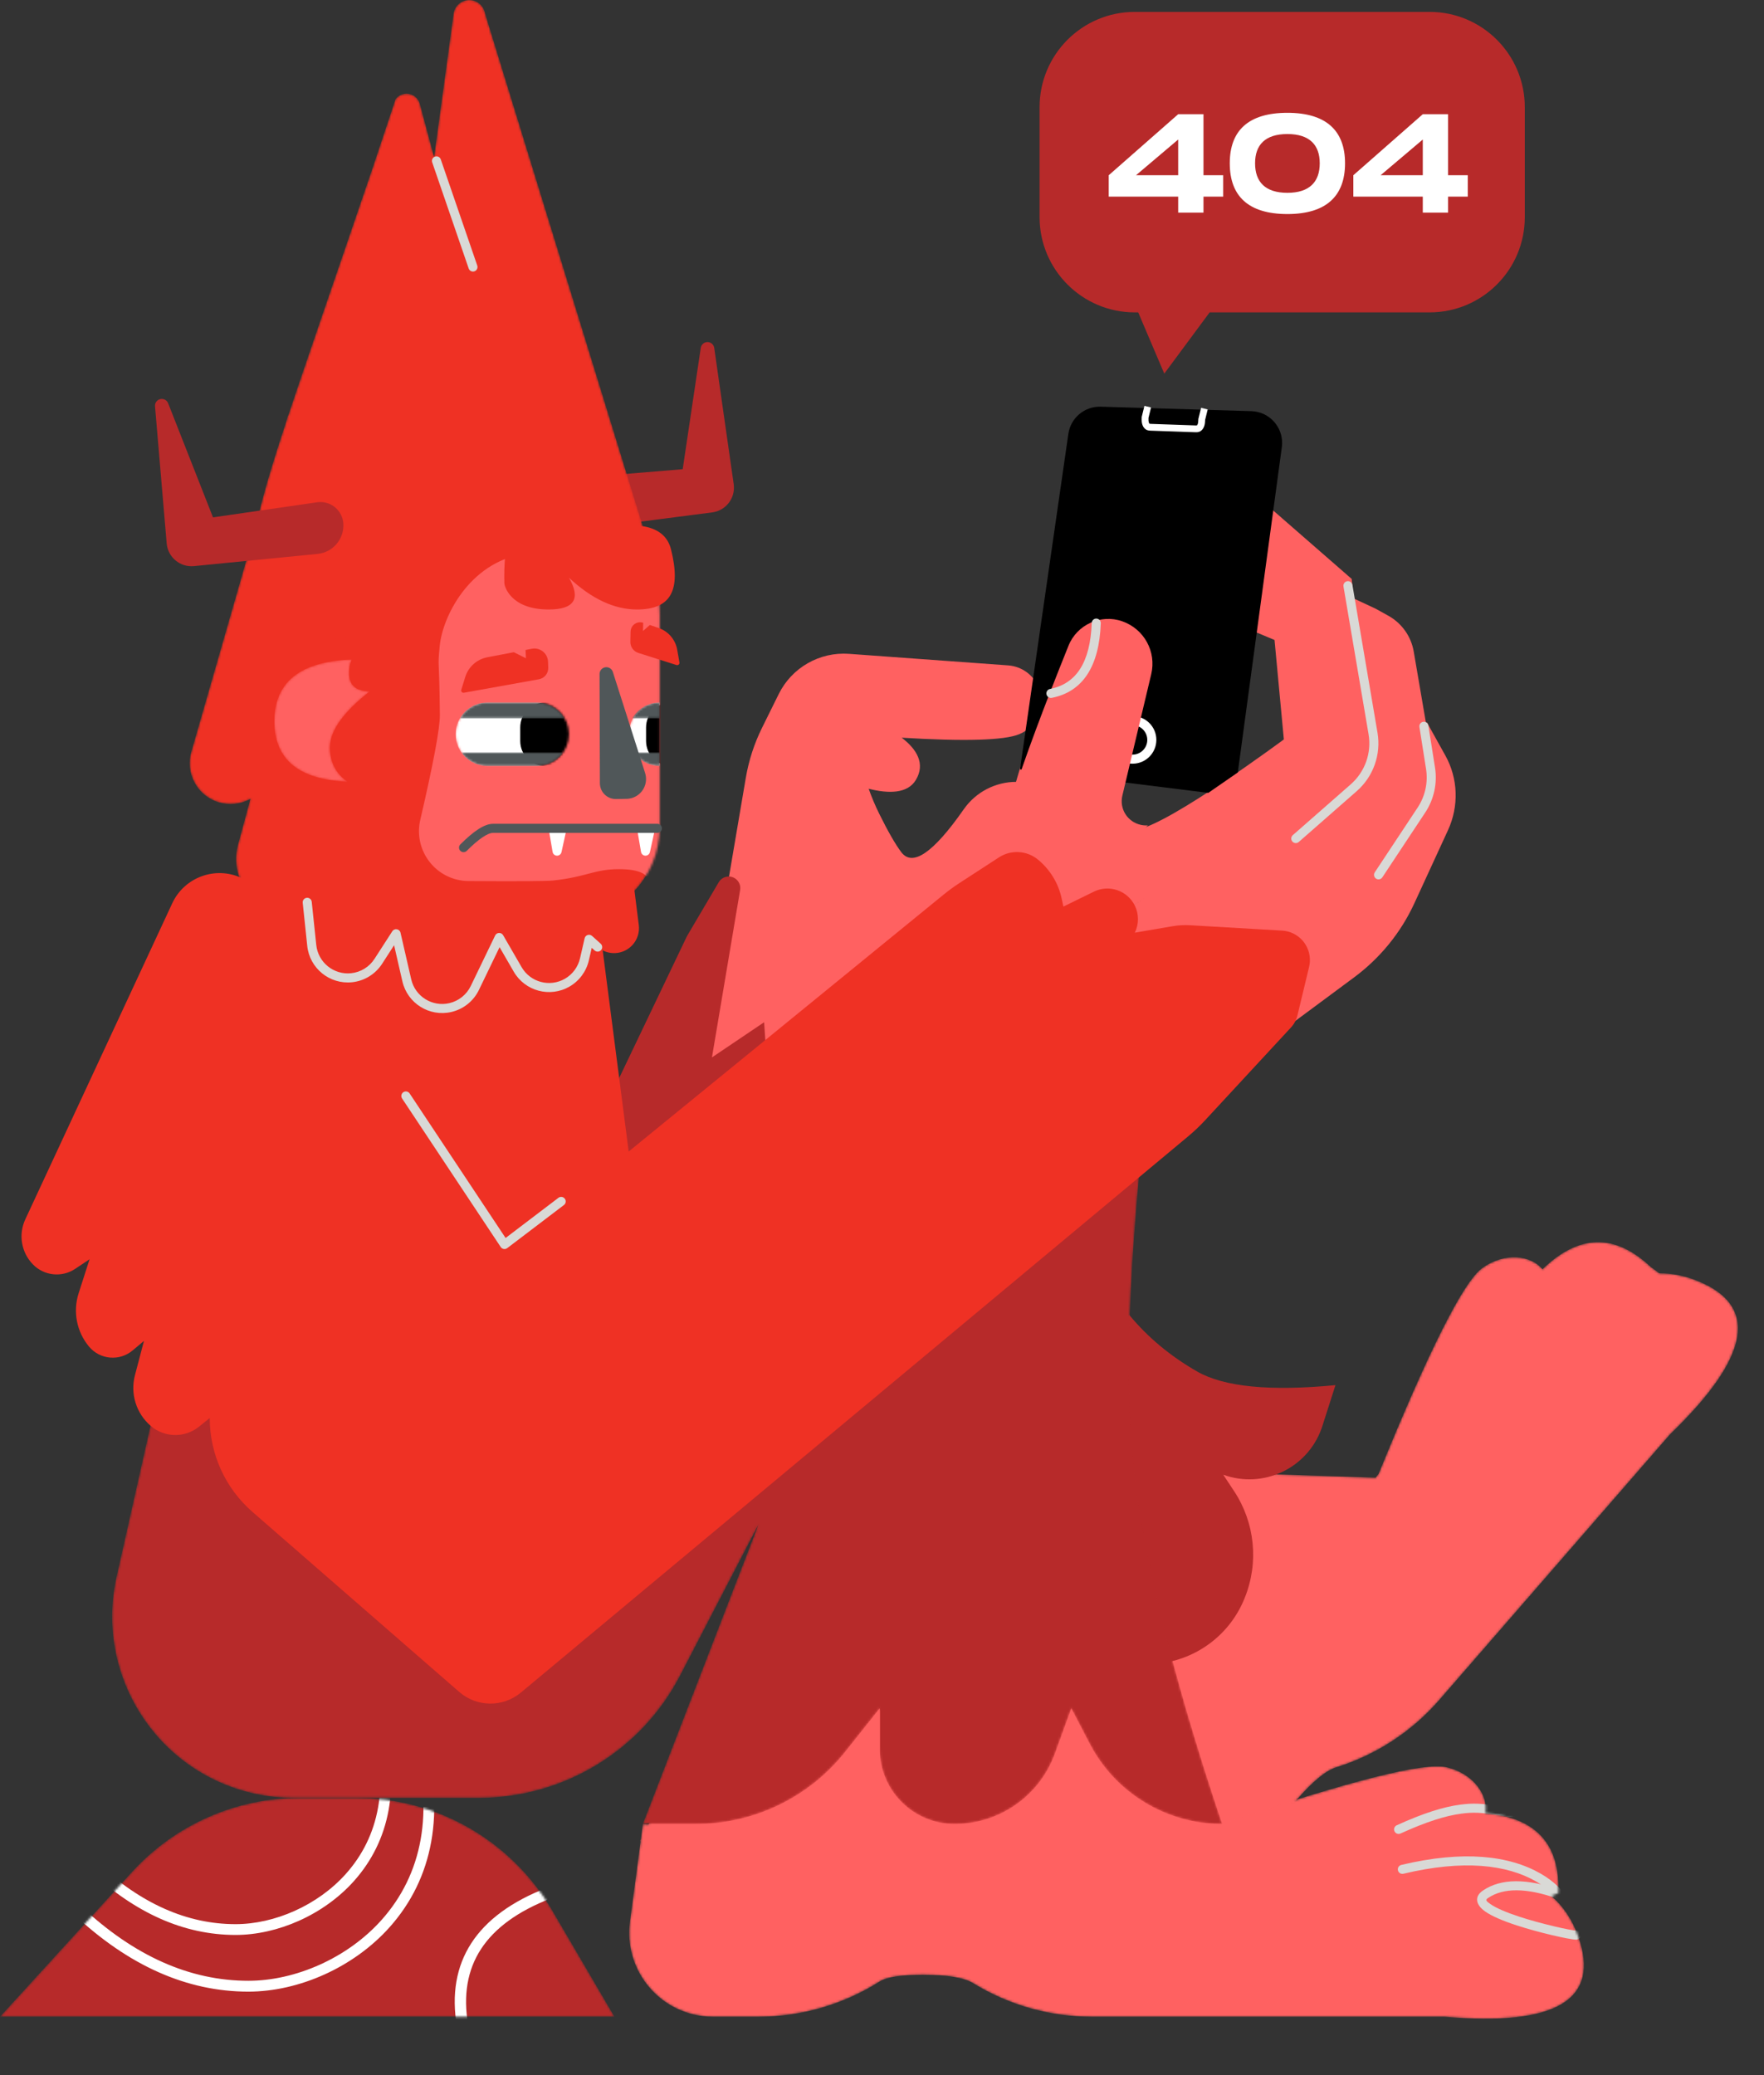 <svg width="778" height="915" viewBox="0 0 778 915" fill="none" xmlns="http://www.w3.org/2000/svg">
<rect x="0" y="0" width="778" height="915" fill="#333333" stroke="none"/>
<path fill-rule="evenodd" clip-rule="evenodd" d="M397.686 325.272C404.298 330.303 408.234 336.694 403.94 343.888C400.317 349.958 392.003 350.02 383.125 347.788C384.455 351.556 386.012 355.243 387.786 358.83C391.649 366.638 394.886 372.276 397.499 375.742C402.47 382.339 411.656 376.037 425.057 356.837C430.347 349.258 439.006 344.742 448.249 344.742C449.094 344.742 449.936 344.828 450.764 344.999C457.509 346.387 461.852 352.982 460.463 359.728C445.573 432.052 433.755 471.509 425.01 478.099C411.014 488.645 398.009 535.263 398.009 535.263L319.445 523.87L310.718 489.603C308.062 479.173 307.621 468.302 309.426 457.691L328.935 342.957C330.239 335.291 332.653 327.856 336.102 320.887L343.458 306.022C349.227 294.364 361.48 287.358 374.454 288.299L444.639 293.39C450.612 293.823 455.825 297.598 458.101 303.136C461.416 311.202 457.565 320.428 449.499 323.742C442.911 326.45 425.64 326.959 397.686 325.272Z" fill="#FF6161"/>
<path fill-rule="evenodd" clip-rule="evenodd" d="M317 388.992L303.242 412.331C303.081 412.605 302.931 412.886 302.794 413.173L254 515.242L263 568.742L341 509.242L337 450.742L314 466.242L326.424 392.429C326.892 389.651 325.019 387.02 322.241 386.553C320.157 386.202 318.073 387.172 317 388.992Z" fill="#B72A2A"/>
<path fill-rule="evenodd" clip-rule="evenodd" d="M263.5 401.185C244.462 394.224 225.425 387.262 206.387 380.301C159.704 363.231 108.023 387.236 90.953 433.919C87.705 442.8 85.878 452.136 85.537 461.586L82 559.742H284C270.333 454.037 263.5 401.185 263.5 401.185Z" fill="#EF3124"/>
<path fill-rule="evenodd" clip-rule="evenodd" d="M254.863 210.726L301.102 206.879L309.067 153.393C309.312 151.754 310.838 150.623 312.477 150.868C313.789 151.063 314.817 152.097 315.005 153.41L323.591 213.464C324.451 219.478 320.273 225.051 314.259 225.911C314.21 225.918 314.161 225.924 314.112 225.931L259.788 232.953C252.999 233.83 246.747 229.136 245.696 222.371C244.838 216.845 248.621 211.67 254.147 210.811C254.385 210.774 254.623 210.746 254.863 210.726Z" fill="#B72A2A"/>
<mask id="mask0_3471_19682" style="mask-type:alpha" maskUnits="userSpaceOnUse" x="83" y="0" width="208" height="406">
<path d="M136.692 401.564C133.454 402.811 129.884 403.345 126.195 402.992C124.827 402.862 123.472 402.615 122.145 402.256C109.155 398.738 101.477 385.355 104.995 372.365L110.445 352.242L110.366 352.286C106.099 354.638 101.061 355.162 96.401 353.736C86.888 350.826 81.535 340.756 84.445 331.242L112.896 232.291C115.24 220.767 119.433 206.57 126.205 186.003L126.999 183.242L127.031 183.501C135.369 158.315 147.426 123.828 164.445 73.742C164.761 72.812 174.126 44.678 174.445 43.742C176.459 41.058 180.267 40.514 182.952 42.527C184.041 43.344 184.824 44.502 185.176 45.818L191.445 69.242L200.046 6.057C200.568 2.226 204.096 -0.457 207.926 0.065C210.656 0.436 212.913 2.374 213.695 5.015L214.945 9.242L286.567 242.014C289.469 251.447 290.945 261.26 290.945 271.129V364.742C290.945 387.386 272.589 405.742 249.945 405.742H154.741C148.274 405.742 142.145 404.242 136.692 401.564Z" fill="white"/>
</mask>
<g mask="url(#mask0_3471_19682)">
<path d="M136.692 401.564C133.454 402.811 129.884 403.345 126.195 402.992C124.827 402.862 123.472 402.615 122.145 402.256C109.155 398.738 101.477 385.355 104.995 372.365L110.445 352.242L110.366 352.286C106.099 354.638 101.061 355.162 96.401 353.736C86.888 350.826 81.535 340.756 84.445 331.242L112.896 232.291C115.24 220.767 119.433 206.57 126.205 186.003L126.999 183.242L127.031 183.501C135.369 158.315 147.426 123.828 164.445 73.742C164.761 72.812 174.126 44.678 174.445 43.742C176.459 41.058 180.267 40.514 182.952 42.527C184.041 43.344 184.824 44.502 185.176 45.818L191.445 69.242L200.046 6.057C200.568 2.226 204.096 -0.457 207.926 0.065C210.656 0.436 212.913 2.374 213.695 5.015L214.945 9.242L286.567 242.014C289.469 251.447 290.945 261.26 290.945 271.129V364.742C290.945 387.386 272.589 405.742 249.945 405.742H154.741C148.274 405.742 142.145 404.242 136.692 401.564Z" fill="#EF3124"/>
<path fill-rule="evenodd" clip-rule="evenodd" d="M288.446 252.742C286.446 247.409 283.446 245.242 279.446 246.242C275.446 247.242 272.779 250.909 271.446 257.242C265.281 247.225 253.948 241.594 242.24 242.731C238.82 243.063 235.055 243.567 230.946 244.242C206.678 248.23 195.152 272.194 193.946 284.742C192.92 295.411 193.762 288.286 193.999 315.242C194.05 321.044 191.17 336.466 185.359 361.509C182.613 373.345 189.982 385.166 201.817 387.912C203.402 388.28 205.023 388.471 206.65 388.481C228.7 388.622 241.131 388.542 243.946 388.242C258.828 386.657 262.053 383.242 272.999 383.242C282.233 383.242 286.733 385.576 286.499 390.242C302.485 383.969 311.134 368.135 312.446 342.742C313.757 317.35 305.757 287.35 288.446 252.742Z" fill="#FF6161"/>
</g>
<path fill-rule="evenodd" clip-rule="evenodd" d="M241.945 365.242H249.945L247.644 375.725C247.47 376.521 246.83 377.131 246.027 377.268C244.939 377.454 243.905 376.722 243.719 375.633L241.945 365.242ZM280.945 365.242H288.945L286.644 375.725C286.47 376.521 285.83 377.131 285.027 377.268C283.939 377.454 282.905 376.722 282.719 375.633L280.945 365.242Z" fill="white"/>
<mask id="mask1_3471_19682" style="mask-type:alpha" maskUnits="userSpaceOnUse" x="412" y="547" width="355" height="342">
<path d="M608.047 649.811C630.192 595.367 645.412 565.156 653.705 559.178C663.872 551.851 675.416 553.628 680.294 559.662C696.375 544.078 712.301 543.747 728.072 558.668C729.432 559.586 730.678 560.511 731.809 561.442C737.214 561.377 742.682 562.434 748.214 564.611C776.002 575.552 772.106 598.174 736.526 632.479L634.75 749.608C622.664 763.516 606.937 773.781 589.311 779.265C584.768 780.678 578.969 785.445 571.913 793.566C565.643 800.781 562.239 806.204 561.702 809.833C558.925 828.602 550.857 846.155 538.442 860.444L525.401 875.451C524.338 876.674 523.196 877.825 521.981 878.897C506.686 892.389 483.251 890.854 469.637 875.469L445.702 848.419L445.515 848.591L445.232 847.888L440.643 842.702L442.438 840.93L412.471 766.29L538.768 649.3L606.745 651.544C607.18 650.964 607.614 650.387 608.047 649.811Z" fill="white"/>
</mask>
<g mask="url(#mask1_3471_19682)">
<path d="M608.047 649.811C630.192 595.367 645.412 565.156 653.705 559.178C663.872 551.851 675.416 553.628 680.294 559.662C696.375 544.078 712.301 543.747 728.072 558.668C729.432 559.586 730.678 560.511 731.809 561.442C737.214 561.377 742.682 562.433 748.214 564.611C776.002 575.551 772.106 598.174 736.526 632.479L634.75 749.608C622.664 763.516 606.937 773.781 589.31 779.265C584.768 780.678 578.969 785.445 571.913 793.566C565.643 800.781 562.239 806.204 561.702 809.833C558.925 828.602 550.857 846.155 538.441 860.444L525.401 875.451C524.338 876.674 523.196 877.825 521.981 878.897C506.686 892.389 483.251 890.854 469.637 875.469L445.702 848.419L445.515 848.591L445.232 847.888L440.643 842.702L442.438 840.93L412.471 766.29L538.768 649.3L606.745 651.544C607.18 650.964 607.614 650.387 608.047 649.811Z" fill="#FF6161"/>
</g>
<mask id="mask2_3471_19682" style="mask-type:alpha" maskUnits="userSpaceOnUse" x="200" y="309" width="51" height="29">
<path d="M236.945 309.742H214.945C207.213 309.742 200.945 316.01 200.945 323.742C200.945 331.474 207.213 337.742 214.945 337.742H236.945C244.677 337.742 250.945 331.474 250.945 323.742C250.945 316.01 244.677 309.742 236.945 309.742Z" fill="white"/>
</mask>
<g mask="url(#mask2_3471_19682)">
<path d="M236.945 309.742H214.945C207.213 309.742 200.945 316.01 200.945 323.742C200.945 331.474 207.213 337.742 214.945 337.742H236.945C244.677 337.742 250.945 331.474 250.945 323.742C250.945 316.01 244.677 309.742 236.945 309.742Z" fill="white"/>
<path d="M251.445 320.742C251.445 314.667 246.52 309.742 240.445 309.742C234.37 309.742 229.445 314.667 229.445 320.742V326.742C229.445 332.818 234.37 337.742 240.445 337.742C246.52 337.742 251.445 332.818 251.445 326.742V320.742Z" fill="black"/>
</g>
<mask id="mask3_3471_19682" style="mask-type:alpha" maskUnits="userSpaceOnUse" x="277" y="309" width="14" height="29">
<path d="M290.945 309.742V337.742C283.489 337.742 277.445 331.698 277.445 324.242V323.242C277.445 315.787 283.489 309.742 290.945 309.742Z" fill="white"/>
</mask>
<g mask="url(#mask3_3471_19682)">
<path d="M290.945 309.742V337.742C283.489 337.742 277.445 331.698 277.445 324.242V323.242C277.445 315.787 283.489 309.742 290.945 309.742Z" fill="white"/>
<path d="M306.945 320.742C306.945 314.667 302.02 309.742 295.945 309.742C289.87 309.742 284.945 314.667 284.945 320.742V326.742C284.945 332.818 289.87 337.742 295.945 337.742C302.02 337.742 306.945 332.818 306.945 326.742V320.742Z" fill="black"/>
</g>
<path fill-rule="evenodd" clip-rule="evenodd" d="M513 733.242C529.121 730.762 542.744 719.975 548.855 704.852L549 704.492C555.26 688.998 553.495 671.415 544.28 657.474L539.5 650.242C557.033 656.618 576.415 647.573 582.791 630.04C582.94 629.63 583.081 629.218 583.214 628.803L589 610.742C560.172 613.526 539.839 611.526 528 604.742C516.161 597.958 506.161 589.625 498 579.742L488.5 595.742L513 733.242Z" fill="#B72A2A"/>
<mask id="mask4_3471_19682" style="mask-type:alpha" maskUnits="userSpaceOnUse" x="277" y="733" width="422" height="158">
<path d="M539.451 804.089C595.177 785.198 628.027 776.915 638 779.242C650.225 782.095 656.472 791.922 655.117 799.52C677.474 801.427 688.196 813.168 687.285 834.742L684.211 835.978C689.51 840.586 693.451 846.508 696.035 853.742C706.035 881.742 686.368 893.576 637.035 889.242H481.554C463.091 889.242 444.989 884.131 429.252 874.475C425.198 871.987 417.78 870.742 407 870.742C397.422 870.742 391.084 871.725 387.986 873.689C371.969 883.848 353.393 889.242 334.426 889.242H314.504C312.881 889.242 311.259 889.136 309.65 888.923C289.392 886.241 275.143 867.646 277.824 847.388L282.538 811.771L282.285 811.742L282.631 811.071L283.535 804.242L286.055 804.434L322.785 733.242L494.285 751.742L537.285 804.242C538.009 804.191 538.731 804.14 539.451 804.089Z" fill="white"/>
</mask>
<g mask="url(#mask4_3471_19682)">
<path d="M539.451 804.089C595.177 785.198 628.027 776.915 638 779.242C650.225 782.095 656.472 791.922 655.117 799.52C677.474 801.427 688.196 813.168 687.285 834.742L684.211 835.978C689.51 840.586 693.451 846.508 696.035 853.742C706.035 881.742 686.368 893.576 637.035 889.242H481.554C463.091 889.242 444.989 884.131 429.252 874.475C425.198 871.987 417.78 870.742 407 870.742C397.422 870.742 391.084 871.725 387.986 873.689C371.969 883.848 353.393 889.242 334.426 889.242H314.504C312.881 889.242 311.259 889.136 309.65 888.923C289.392 886.241 275.143 867.646 277.824 847.388L282.538 811.771L282.285 811.742L282.631 811.071L283.535 804.242L286.055 804.434L322.785 733.242L494.285 751.742L537.285 804.242C538.009 804.191 538.731 804.14 539.451 804.089Z" fill="#FF6161"/>
<path d="M689.137 834.093C688.743 833.531 687.977 832.63 686.802 831.506C684.893 829.679 682.497 827.864 679.577 826.179C665.666 818.146 645.477 815.763 618.037 822.297C616.963 822.552 616.299 823.631 616.555 824.706C616.811 825.78 617.889 826.444 618.964 826.188C645.444 819.883 664.587 822.142 677.577 829.643C680.214 831.165 682.354 832.786 684.037 834.396C684.616 834.949 685.093 835.458 685.475 835.907C685.69 836.16 685.818 836.326 685.864 836.392C686.498 837.296 687.746 837.514 688.65 836.879C689.554 836.244 689.772 834.997 689.137 834.093Z" fill="#D9D9D6"/>
<path d="M695.164 851.242C696.269 851.242 697.164 852.138 697.164 853.242C697.164 854.347 696.269 855.242 695.164 855.242C692.234 855.242 678.435 852.073 668.917 848.955C662.733 846.93 657.973 844.887 655.067 842.859C650.923 839.967 650.048 836.31 654.038 833.59C661.993 828.166 673.399 828.166 688.164 833.356C689.206 833.722 689.754 834.864 689.387 835.906C689.021 836.948 687.879 837.495 686.837 837.129C673.154 832.319 663.002 832.319 656.291 836.895C655.109 837.701 655.197 838.073 657.356 839.579C659.86 841.326 664.323 843.241 670.162 845.154C679.301 848.148 692.775 851.242 695.164 851.242ZM670.501 797.242C671.605 797.242 672.501 798.138 672.501 799.242C672.501 800.347 671.605 801.242 670.501 801.242C667.233 801.242 664.903 800.989 660.104 800.259L659.969 800.238C653.133 799.197 649.801 798.994 644.52 799.692C637.48 800.622 628.941 803.326 617.677 808.453C616.671 808.911 615.485 808.467 615.028 807.462C614.57 806.456 615.014 805.27 616.02 804.813C627.617 799.534 636.522 796.713 643.996 795.726C649.737 794.968 653.392 795.19 660.571 796.283L660.706 796.304C665.316 797.006 667.491 797.242 670.501 797.242Z" fill="#D9D9D6"/>
</g>
<path fill-rule="evenodd" clip-rule="evenodd" d="M270.285 296.271L284.52 340.838C285.988 345.436 283.451 350.354 278.853 351.823C278.042 352.082 277.197 352.221 276.346 352.236L271.698 352.317C267.833 352.385 264.645 349.306 264.577 345.44C264.577 345.407 264.576 345.373 264.576 345.34L264.428 297.193C264.422 295.536 265.761 294.189 267.418 294.184C268.727 294.18 269.887 295.024 270.285 296.271Z" fill="#505759"/>
<mask id="mask5_3471_19682" style="mask-type:alpha" maskUnits="userSpaceOnUse" x="49" y="446" width="490" height="359">
<path d="M87.001 536.742L51.407 695.21C41.725 738.319 68.822 781.115 111.931 790.798C117.685 792.09 123.565 792.742 129.463 792.742H211.217C248.561 792.742 282.793 771.935 299.987 738.785L334.501 672.242L283.501 804.242H306.942C332.566 804.242 356.788 792.547 372.723 772.481L388.001 753.242V771.242C388.001 789.468 402.775 804.242 421.001 804.242C440.81 804.242 458.499 791.842 465.254 773.22L472.501 753.242L480.558 768.748C491.89 790.557 514.423 804.242 539.001 804.242C515.687 734.694 502.354 678.86 499.001 636.742C495.648 594.625 499.481 531.125 510.501 446.242H411.501L233.001 553.242L87.001 536.742Z" fill="white"/>
</mask>
<g mask="url(#mask5_3471_19682)">
<path d="M87.001 536.742L51.407 695.21C41.725 738.319 68.822 781.115 111.931 790.798C117.685 792.09 123.565 792.742 129.463 792.742H211.217C248.561 792.742 282.793 771.935 299.987 738.785L334.501 672.242L283.501 804.242H306.942C332.566 804.242 356.788 792.547 372.723 772.481L388.001 753.242V771.242C388.001 789.468 402.775 804.242 421.001 804.242C440.81 804.242 458.499 791.842 465.254 773.22L472.501 753.242L480.558 768.748C491.89 790.557 514.423 804.242 539.001 804.242C515.687 734.694 502.354 678.86 499.001 636.742C495.648 594.625 499.481 531.125 510.501 446.242H411.501L233.001 553.242L87.001 536.742Z" fill="#B72A2A"/>
</g>
<path d="M205.86 375.157C211.168 369.848 215.153 367.242 217.445 367.242H289.945C291.05 367.242 291.945 366.347 291.945 365.242C291.945 364.138 291.05 363.242 289.945 363.242H217.445C213.737 363.242 209.056 366.303 203.031 372.328C202.25 373.109 202.25 374.376 203.031 375.157C203.812 375.938 205.078 375.938 205.86 375.157Z" fill="#505759"/>
<mask id="mask6_3471_19682" style="mask-type:alpha" maskUnits="userSpaceOnUse" x="202" y="309" width="48" height="29">
<path d="M249.074 316.742H202.82C205.241 312.558 209.765 309.742 214.947 309.742H236.947C242.129 309.742 246.654 312.558 249.074 316.742V316.742ZM248.438 331.742C245.908 335.369 241.705 337.742 236.947 337.742H214.947C210.19 337.742 205.987 335.369 203.457 331.742H248.438Z" fill="white"/>
</mask>
<g mask="url(#mask6_3471_19682)">
<path d="M249.074 316.742H202.82C205.241 312.558 209.765 309.742 214.947 309.742H236.947C242.129 309.742 246.654 312.558 249.074 316.742V316.742ZM248.438 331.742C245.908 335.369 241.705 337.742 236.947 337.742H214.947C210.19 337.742 205.987 335.369 203.457 331.742H248.438Z" fill="#505759"/>
</g>
<path fill-rule="evenodd" clip-rule="evenodd" d="M505.352 395.755L420.654 448.547L543.146 471.025L597.21 430.96C608.697 422.447 617.842 411.211 623.776 398.32L638.623 366.062C643.516 355.433 643.088 343.232 637.469 333.14L629.314 318.491L628.904 318.747C627.393 309.929 625.597 299.44 623.514 287.279C622.365 280.575 618.24 274.777 612.263 271.467L606.669 268.368L596.975 263.852L596.161 255.276L538.735 205.212C538.566 205.065 538.394 204.921 538.219 204.781C531.299 199.249 521.055 200.384 515.336 207.316C510.201 213.542 509.85 222.114 514.014 228.489C509.546 229.411 505.521 232.32 503.369 236.705C503.058 237.339 502.793 237.993 502.575 238.662C499.555 247.935 504.081 257.842 513.055 261.606L562.123 282.187C564.863 311.413 566.234 326.026 566.234 326.026C566.234 326.026 516.382 363.067 501.783 365.733C492.051 367.51 484.638 365.348 479.547 359.245L500.678 298.532C500.739 298.357 500.797 298.181 500.852 298.004C503.708 288.865 498.564 279.296 489.362 276.631C479.741 273.844 469.489 279.158 466.22 288.626C446.768 344.959 437.929 378.336 439.703 388.757C442.622 405.9 419.826 448.834 419.826 448.834L505.352 395.755Z" fill="#FF6161"/>
<mask id="mask7_3471_19682" style="mask-type:alpha" maskUnits="userSpaceOnUse" x="278" y="309" width="13" height="29">
<path d="M290.947 316.742H278.82C281.241 312.558 285.765 309.742 290.947 309.742V316.742ZM290.947 337.742C286.19 337.742 281.987 335.369 279.457 331.742H290.947V337.742Z" fill="white"/>
</mask>
<g mask="url(#mask7_3471_19682)">
<path d="M290.947 316.742H278.82C281.241 312.558 285.765 309.742 290.947 309.742V316.742ZM290.947 337.742C286.19 337.742 281.987 335.369 279.457 331.742H290.947V337.742Z" fill="#505759"/>
</g>
<path fill-rule="evenodd" clip-rule="evenodd" d="M551.885 181.288L485.459 179.32C478.344 179.109 472.204 184.271 471.188 191.316L449.863 339.241L532.905 349.604L545.926 340.583L565.344 197.16C566.381 189.498 561.011 182.446 553.349 181.408C552.864 181.343 552.375 181.303 551.885 181.288Z" fill="black"/>
<path d="M499.5 336.742C493.701 336.742 489 332.041 489 326.242C489 320.443 493.701 315.742 499.5 315.742C505.299 315.742 510 320.443 510 326.242C510 332.041 505.299 336.742 499.5 336.742ZM499.5 332.742C503.09 332.742 506 329.832 506 326.242C506 322.653 503.09 319.742 499.5 319.742C495.91 319.742 493 322.653 493 326.242C493 329.832 495.91 332.742 499.5 332.742ZM527.364 187.589C527.653 187.599 527.816 187.586 527.888 187.566C527.884 187.568 527.882 187.567 527.912 187.542C528.025 187.449 528.148 187.26 528.255 186.964C528.413 186.528 528.481 186.084 528.523 184.883L528.528 184.728L529.731 179.825L532.644 180.54L531.515 185.144C531.461 186.528 531.347 187.237 531.076 187.986C530.797 188.756 530.38 189.395 529.821 189.856C529.132 190.425 528.414 190.627 527.259 190.587L507.399 189.893C506.244 189.853 505.541 189.601 504.894 188.986C504.369 188.487 503.997 187.82 503.772 187.032C503.546 186.238 503.486 185.498 503.538 184.01L503.543 183.855L504.746 178.953L507.66 179.668L506.531 184.268C506.497 185.356 506.536 185.784 506.658 186.21C506.744 186.512 506.854 186.71 506.96 186.811C506.988 186.838 506.986 186.838 506.981 186.835C507.051 186.86 507.213 186.885 507.504 186.895L527.364 187.589Z" fill="white"/>
<mask id="mask8_3471_19682" style="mask-type:alpha" maskUnits="userSpaceOnUse" x="0" y="792" width="271" height="98">
<path d="M58.255 825.361L0 889.242H271L243.467 842.216C225.525 811.573 192.679 792.742 157.17 792.742H132.145C104.024 792.742 77.203 804.583 58.255 825.361Z" fill="white"/>
</mask>
<g mask="url(#mask8_3471_19682)">
<path d="M58.255 825.361L0 889.242H271L243.467 842.216C225.525 811.573 192.679 792.742 157.17 792.742H132.145C104.024 792.742 77.203 804.583 58.255 825.361Z" fill="#B72A2A"/>
<path d="M32.523 844.014L35.773 840.514C59.166 862.464 83.735 873.385 109.551 873.385C130.269 873.385 153.264 863.396 168.299 846.55C186.173 826.524 191.857 798.87 181.88 765.553L186.44 764.172C196.888 799.063 190.847 828.457 171.844 849.748C155.892 867.621 131.601 878.172 109.551 878.172C82.453 878.172 56.753 866.75 32.523 844.014ZM241.094 832.412L242.906 837.072C213.959 848.33 202.009 866.726 206.464 892.822L201.536 893.663C196.658 865.092 210.041 844.488 241.094 832.412Z" fill="white"/>
<path d="M39.523 824.748C59.758 843.66 81.242 853.172 103.904 853.172C122.37 853.172 142.695 844.377 156.048 829.475C171.954 811.723 177.01 787.219 168.277 758.172L163.701 759.536C171.966 787.028 167.265 809.812 152.483 826.309C140.05 840.185 121.028 848.417 103.904 848.417C82.534 848.417 62.187 839.408 42.793 821.281L39.523 824.748Z" fill="white"/>
</g>
<path fill-rule="evenodd" clip-rule="evenodd" d="M295.946 242.242C300.446 260.242 295.946 268.742 280.946 268.742C270.946 268.742 260.946 264.076 250.946 254.742C256.279 264.076 253.279 268.742 241.946 268.742C224.946 268.742 222.446 258.183 222.446 257.242C222.446 256.301 221.832 240.234 225.446 236.742C227.303 234.948 235.812 234.948 250.973 236.742C277.955 228.409 292.946 230.242 295.946 242.242Z" fill="#EF3124"/>
<path fill-rule="evenodd" clip-rule="evenodd" d="M175.539 291.365C180.039 309.365 175.539 317.865 160.539 317.865C150.539 317.865 140.539 313.199 130.539 303.865C135.873 313.199 132.873 317.865 121.539 317.865C104.539 317.865 102.039 307.306 102.039 306.365C102.039 305.424 101.426 289.357 105.039 285.865C106.897 284.071 115.406 284.071 130.567 285.865C157.549 277.532 172.539 279.365 175.539 291.365Z" fill="#EF3124"/>
<path fill-rule="evenodd" clip-rule="evenodd" d="M513.5 164.742L502 137.742H500.5C477.304 137.742 458.5 118.938 458.5 95.742V47.242C458.5 24.046 477.304 5.242 500.5 5.242H630.5C653.696 5.242 672.5 24.046 672.5 47.242V95.742C672.5 118.938 653.696 137.742 630.5 137.742H533.5L513.5 164.742Z" fill="#B72A2A"/>
<path fill-rule="evenodd" clip-rule="evenodd" d="M416.828 442.622C416.828 442.622 441.757 400.862 439.713 383.538C438.47 373.006 448.985 340.061 471.256 284.702C475 275.398 485.501 270.632 494.962 273.943C504.615 277.322 510.103 287.34 507.742 297.271L495.009 350.811C493.624 356.633 497.256 362.404 503.121 363.701C504.152 363.929 505.214 364.007 506.272 363.932" fill="#FF6161"/>
<path fill-rule="evenodd" clip-rule="evenodd" d="M237.68 299.508L204.567 305.452C204.024 305.549 203.504 305.188 203.406 304.644C203.378 304.486 203.388 304.324 203.436 304.171L205.198 298.492C206.583 294.03 210.315 290.694 214.904 289.817L226.612 287.579L231.948 290.242L231.803 286.586L234.568 286.058C237.826 285.435 240.972 287.571 241.595 290.829C241.653 291.13 241.687 291.436 241.698 291.742L241.793 294.409C241.882 296.895 240.129 299.069 237.68 299.508ZM281.506 287.874C279.396 287.203 277.978 285.223 278.023 283.009L278.114 278.486C278.123 278.055 278.198 277.628 278.336 277.22C279.082 275.02 281.47 273.841 283.671 274.586L283.589 278.242L286.599 275.579L290.439 276.88C294.736 278.336 297.896 282.023 298.679 286.492L299.663 292.117C299.691 292.275 299.68 292.439 299.631 292.592C299.464 293.118 298.901 293.409 298.375 293.242L281.506 287.874Z" fill="#EF3124"/>
<path fill-rule="evenodd" clip-rule="evenodd" d="M262.74 400.582L279.685 391.572L281.734 407.891C282.132 411.062 281.131 414.251 278.991 416.625C274.923 421.138 267.968 421.499 263.455 417.432L259.652 414.004L257.618 422.846C256.623 427.17 253.877 430.888 250.036 433.109C242.387 437.534 232.6 434.919 228.175 427.27L220.035 413.196L209.281 435.466C207.17 439.838 203.188 443.015 198.456 444.102C189.844 446.081 181.258 440.704 179.279 432.092L174.558 411.544L166.713 423.702C164.087 427.772 159.758 430.433 154.94 430.939C146.152 431.863 138.28 425.487 137.356 416.698L135.359 397.688C151.629 396.233 162.991 396.252 169.447 397.742C171.136 398.132 172.561 398.64 173.723 399.264C177.494 397.544 182.735 397.037 189.447 397.742C195.517 398.38 203.733 400.109 214.096 402.929L213.105 401.216L264.465 393.081L262.74 400.582Z" fill="#EF3124"/>
<path d="M177.471 432.71C179.697 442.399 189.356 448.448 199.045 446.222C204.368 444.999 208.848 441.425 211.223 436.506L220.335 417.637L226.585 428.442C231.562 437.048 242.573 439.989 251.179 435.011C255.5 432.512 258.589 428.33 259.708 423.465L260.98 417.937L262.257 419.088C263.078 419.828 264.342 419.762 265.082 418.942C265.821 418.121 265.755 416.856 264.935 416.117L261.132 412.689C259.999 411.668 258.186 412.24 257.844 413.726L255.81 422.568C254.939 426.352 252.537 429.605 249.176 431.549C242.483 435.42 233.919 433.132 230.047 426.439L221.907 412.365C221.103 410.976 219.072 411.052 218.374 412.497L207.621 434.767C205.774 438.592 202.289 441.372 198.149 442.324C190.614 444.055 183.101 439.35 181.369 431.815L176.648 411.267C176.252 409.543 173.977 409.144 173.018 410.63L165.173 422.788C162.875 426.349 159.088 428.678 154.872 429.121C147.183 429.929 140.294 424.35 139.486 416.66L137.489 397.649C137.374 396.551 136.39 395.754 135.291 395.869C134.193 395.984 133.396 396.969 133.511 398.067L135.508 417.078C136.547 426.965 145.403 434.138 155.29 433.099C160.71 432.53 165.58 429.536 168.534 424.957L173.81 416.78L177.471 432.71Z" fill="#D9D9D6"/>
<path fill-rule="evenodd" clip-rule="evenodd" d="M139.865 221.471L93.945 228.125L74.153 177.801C73.546 176.259 71.805 175.501 70.263 176.108C69.028 176.593 68.259 177.832 68.372 179.154L73.514 239.6C74.029 245.654 79.354 250.143 85.407 249.628C85.457 249.624 85.506 249.62 85.555 249.615L140.066 244.237C146.879 243.564 151.914 237.584 151.417 230.757C151.01 225.179 146.159 220.987 140.581 221.394C140.342 221.411 140.103 221.437 139.865 221.471Z" fill="#B72A2A"/>
<path fill-rule="evenodd" clip-rule="evenodd" d="M115.466 394.502L227 548.742L416.114 394.504C418.37 392.664 420.724 390.947 423.164 389.361L440.563 378.052C445.886 374.591 452.836 374.972 457.75 378.992C463.091 383.362 466.788 389.418 468.234 396.165L469 399.742L482.456 393.152C489.151 389.873 497.236 392.642 500.516 399.337C502.356 403.093 502.35 407.49 500.5 411.242L517.174 408.396C519.717 407.961 522.301 407.818 524.876 407.968L565.483 410.337C572.651 410.755 578.122 416.905 577.704 424.072C577.659 424.842 577.546 425.606 577.366 426.355L572.233 447.696C571.753 449.694 570.768 451.534 569.372 453.041L531.563 493.893C529.19 496.457 526.655 498.864 523.971 501.1L229.741 746.292C221.822 752.891 210.284 752.767 202.509 745.999L111.357 666.656C99.378 656.229 92.5 641.125 92.5 625.242L87.765 629.061C81.526 634.092 72.586 633.958 66.5 628.742C60.079 623.238 57.367 614.548 59.52 606.368L63.5 591.242L58.473 595.459C52.707 600.295 44.114 599.541 39.278 593.775C39.269 593.764 39.26 593.753 39.25 593.742C33.802 587.204 32.079 578.332 34.683 570.23L39.5 555.242L33.151 559.476C27.269 563.397 19.426 562.563 14.5 557.492C9.382 552.223 8.047 544.342 11.145 537.681L75.973 398.28C81.33 386.762 95.009 381.767 106.527 387.124C110.088 388.78 113.165 391.32 115.466 394.502Z" fill="#EF3124"/>
<path d="M180.666 482.136C180.055 481.216 178.814 480.965 177.894 481.576C176.974 482.187 176.723 483.429 177.334 484.349L220.834 549.849C221.473 550.811 222.791 551.033 223.71 550.335L248.71 531.335C249.59 530.666 249.761 529.412 249.093 528.532C248.424 527.653 247.169 527.482 246.29 528.15L222.987 545.86L180.666 482.136Z" fill="#D9D9D6"/>
<path d="M190.619 71.584L206.707 118.383C207.066 119.427 208.204 119.983 209.249 119.624C210.293 119.265 210.849 118.127 210.49 117.082L194.402 70.283C194.043 69.239 192.905 68.683 191.86 69.042C190.816 69.401 190.26 70.539 190.619 71.584Z" fill="#D9D9D6"/>
<mask id="mask9_3471_19682" style="mask-type:alpha" maskUnits="userSpaceOnUse" x="121" y="290" width="43" height="55">
<path d="M153.284 344.667C131.761 343.774 121 334.905 121 318.06C121 300.733 132.386 291.644 155.158 290.793C154.59 291.857 154.17 293.3 154 295.242C153.435 301.698 156.488 304.874 163.16 304.77C151.566 313.86 145.68 322.017 145.5 329.242C145.342 335.578 148.112 341.286 153.284 344.667Z" fill="white"/>
</mask>
<g mask="url(#mask9_3471_19682)">
<path d="M153.284 344.667C131.761 343.774 121 334.905 121 318.06C121 300.733 132.386 291.644 155.158 290.793C154.59 291.857 154.17 293.3 154 295.242C153.435 301.698 156.488 304.874 163.16 304.77C151.566 313.86 145.68 322.017 145.5 329.242C145.342 335.578 148.112 341.286 153.284 344.667Z" fill="#FF6161"/>
</g>
<path d="M592.529 258.577C592.344 257.488 593.077 256.456 594.166 256.271C595.255 256.086 596.287 256.819 596.472 257.908L607.54 323.083C609.168 332.67 605.705 342.414 598.393 348.825L572.819 371.246C571.988 371.974 570.725 371.891 569.996 371.061C569.268 370.23 569.351 368.967 570.182 368.239L595.756 345.817C602.024 340.322 604.992 331.97 603.596 323.753L592.529 258.577ZM626.025 320.554C625.853 319.463 626.597 318.439 627.688 318.267C628.779 318.095 629.804 318.839 629.976 319.93L632.9 338.448C633.992 345.363 632.453 352.436 628.588 358.273L609.668 386.847C609.058 387.768 607.817 388.02 606.896 387.41C605.975 386.8 605.723 385.559 606.333 384.638L625.253 356.065C628.566 351.062 629.885 344.999 628.949 339.071L626.025 320.554ZM481.502 274.669C481.542 273.565 482.47 272.703 483.574 272.744C484.678 272.784 485.54 273.712 485.499 274.816C484.802 293.817 477.59 304.995 463.888 307.704C462.805 307.919 461.753 307.214 461.538 306.13C461.324 305.047 462.029 303.995 463.112 303.78C474.744 301.48 480.866 291.991 481.502 274.669Z" fill="#D9D9D6"/>
<path d="M539.468 77.27V86.694H530.788V93.762H519.628V86.694H489V77.27L519.628 50.362H530.788V77.27H539.468ZM501.028 77.27H519.628V61.522L501.028 77.27ZM567.802 94.382C550.566 94.382 542.382 86.446 542.382 72C542.382 57.616 550.566 49.742 567.802 49.742C584.976 49.742 593.222 57.678 593.222 72C593.222 86.384 584.976 94.382 567.802 94.382ZM567.802 85.02C577.598 85.02 582.062 80.122 582.062 72C582.062 63.94 577.598 59.104 567.802 59.104C558.006 59.104 553.542 63.878 553.542 72C553.542 80.184 558.006 85.02 567.802 85.02ZM647.348 77.27V86.694H638.668V93.762H627.508V86.694H596.88V77.27L627.508 50.362H638.668V77.27H647.348ZM608.908 77.27H627.508V61.522L608.908 77.27Z" fill="white"/>
</svg>

